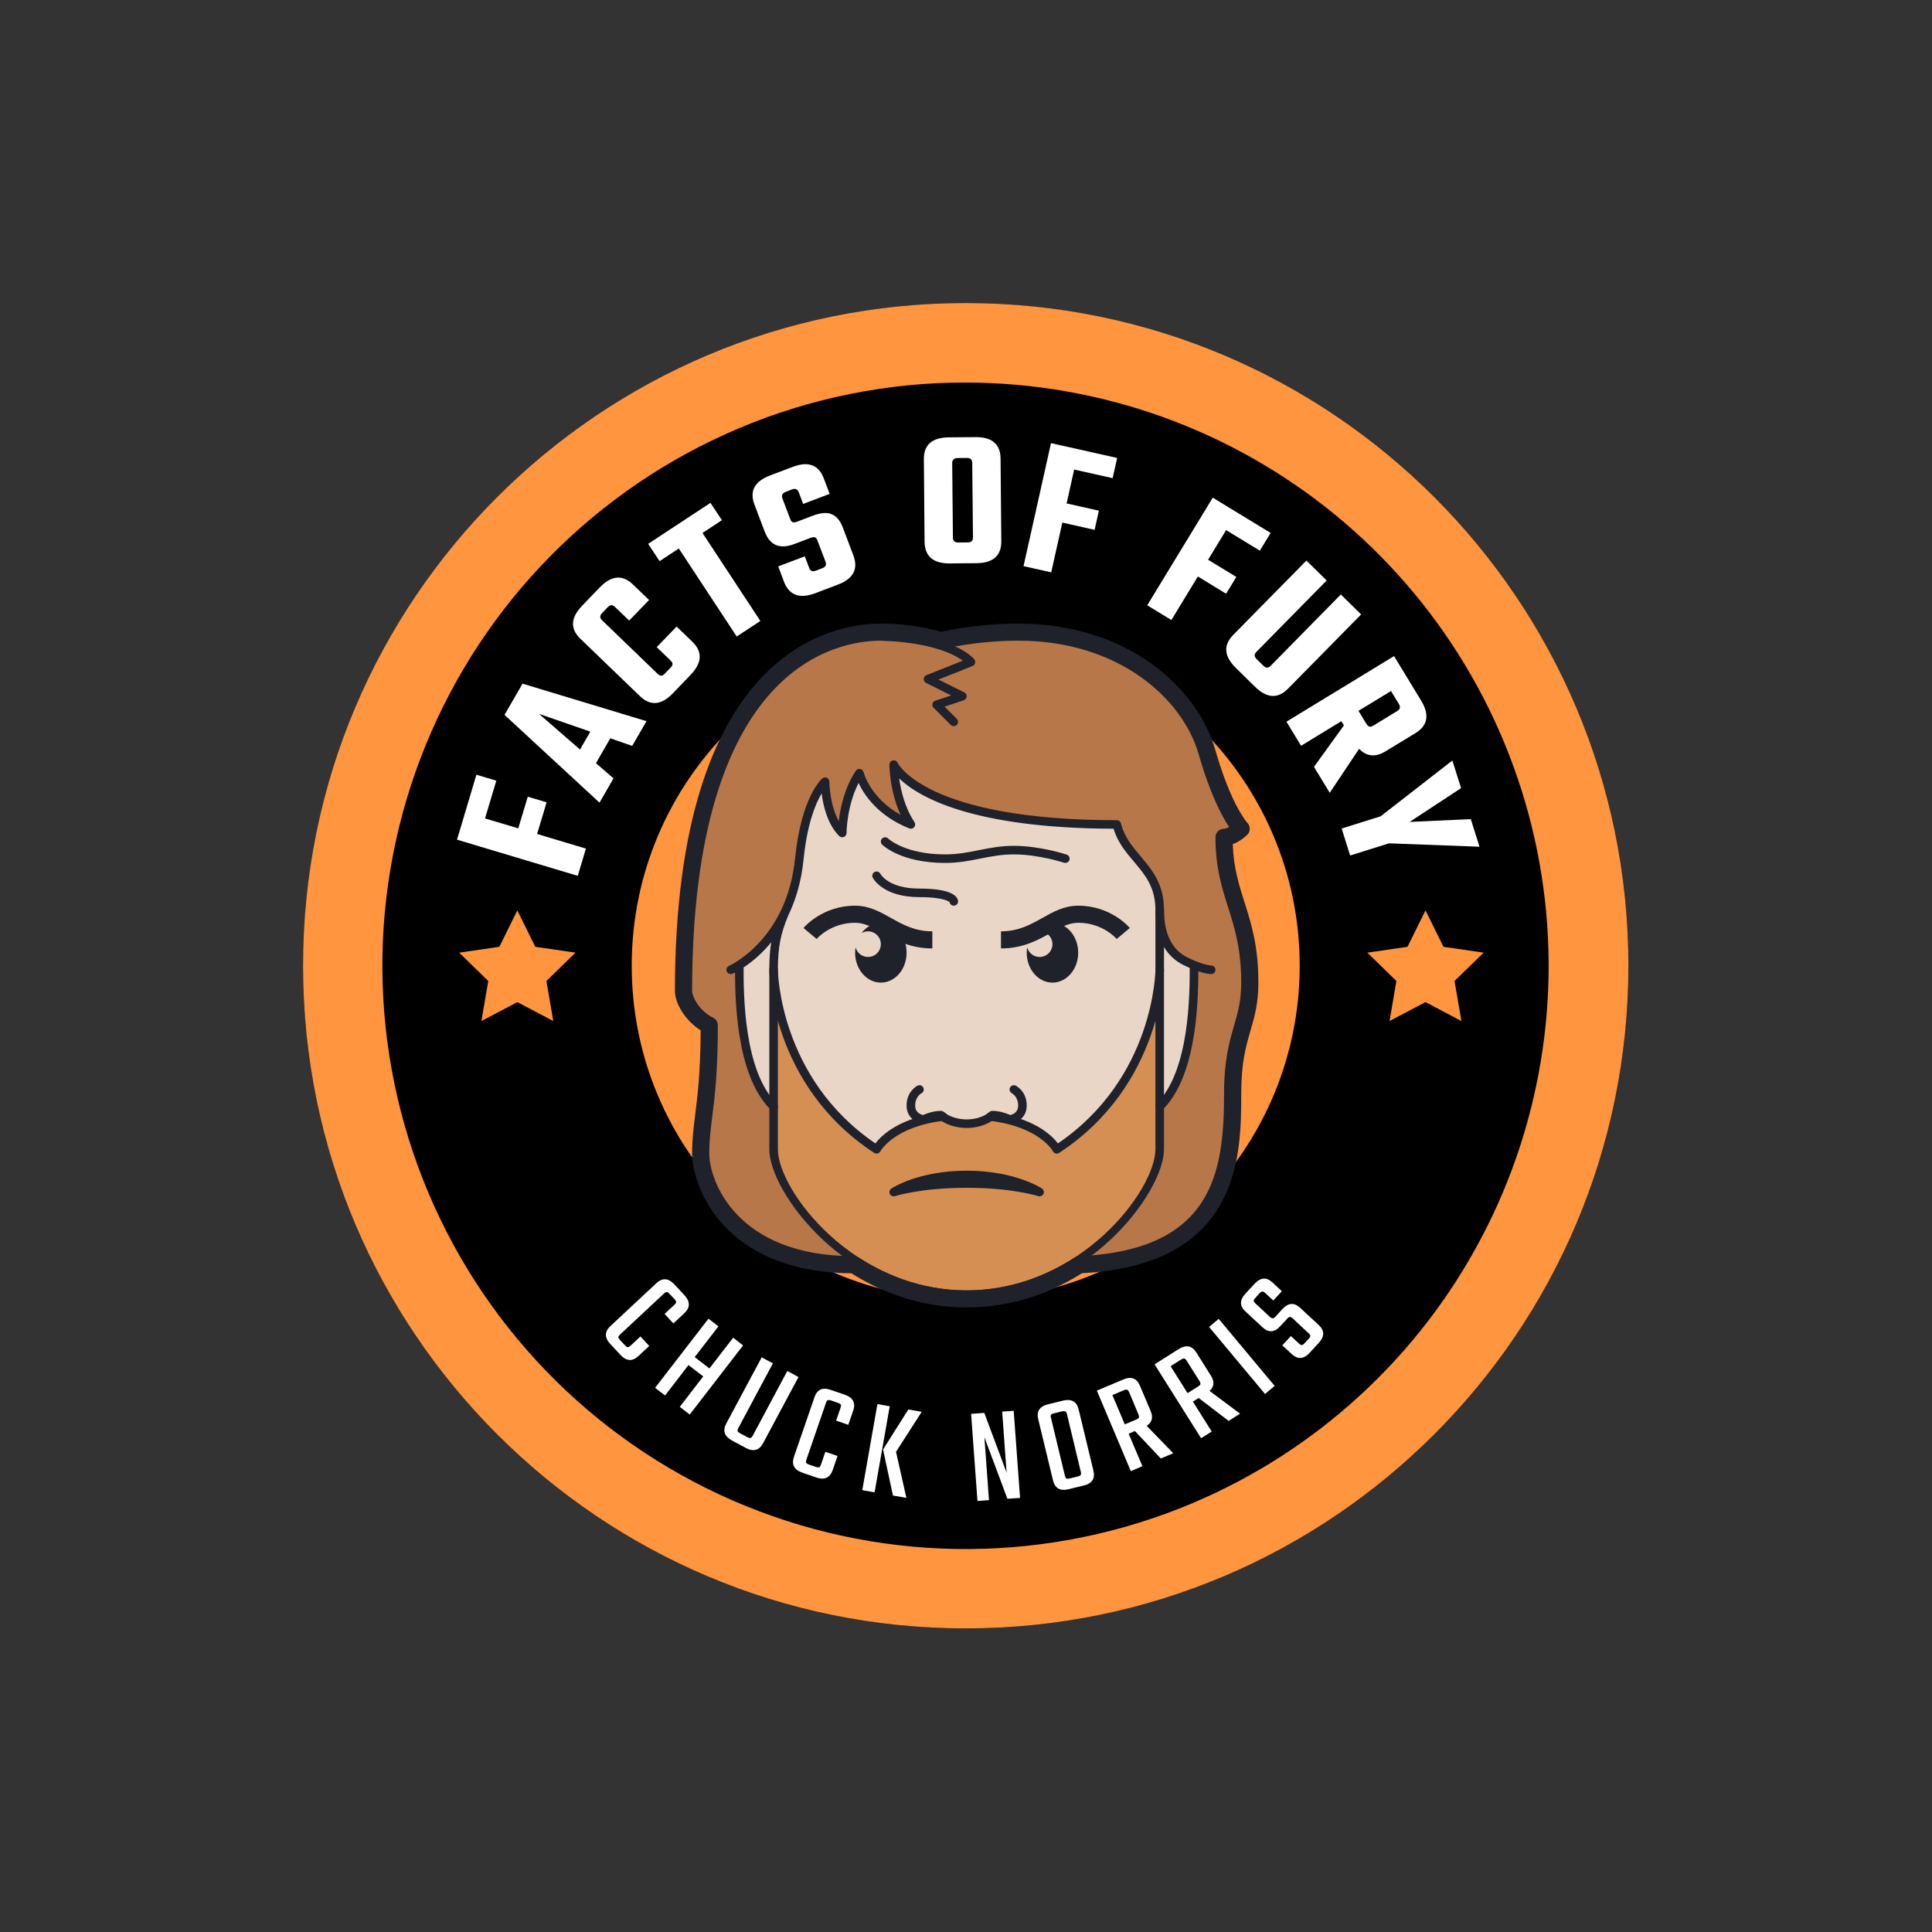 <svg xmlns="http://www.w3.org/2000/svg" xmlns:xlink="http://www.w3.org/1999/xlink" width="500" zoomAndPan="magnify" viewBox="0 0 375 375" height="500" preserveAspectRatio="xMidYMid meet" version="1.0"><rect x="0" y="0" width="375" height="375" fill="#333333" stroke="none"/><defs><g/><clipPath id="fb9fd21352"><path d="M 58.82 58.82 L 316.07 58.82 L 316.07 316.07 L 58.82 316.07 Z M 58.82 58.82 " clip-rule="nonzero"/></clipPath><clipPath id="09652f8063"><path d="M 135 154 L 220 154 L 220 239 L 135 239 Z M 135 154 " clip-rule="nonzero"/></clipPath><clipPath id="4cf3fc68b0"><path d="M 135.074 187.445 C 135.074 184.004 135.41 180.602 136.082 177.227 C 136.75 173.855 137.746 170.578 139.062 167.402 C 140.379 164.227 141.988 161.207 143.902 158.348 C 145.812 155.488 147.98 152.844 150.414 150.414 C 152.844 147.98 155.488 145.812 158.348 143.902 C 161.207 141.988 164.227 140.379 167.402 139.062 C 170.578 137.746 173.855 136.75 177.227 136.082 C 180.602 135.41 184.004 135.074 187.445 135.074 C 190.883 135.074 194.289 135.41 197.66 136.082 C 201.035 136.75 204.309 137.746 207.484 139.062 C 210.66 140.379 213.68 141.988 216.539 143.902 C 219.398 145.812 222.043 147.98 224.477 150.414 C 226.906 152.844 229.078 155.488 230.988 158.348 C 232.898 161.207 234.512 164.227 235.828 167.402 C 237.145 170.578 238.137 173.855 238.809 177.227 C 239.477 180.602 239.812 184.004 239.812 187.445 C 239.812 190.883 239.477 194.289 238.809 197.66 C 238.137 201.035 237.145 204.309 235.828 207.484 C 234.512 210.66 232.898 213.68 230.988 216.539 C 229.078 219.398 226.906 222.043 224.477 224.477 C 222.043 226.906 219.398 229.078 216.539 230.988 C 213.68 232.898 210.66 234.512 207.484 235.828 C 204.309 237.145 201.035 238.137 197.66 238.809 C 194.289 239.477 190.883 239.812 187.445 239.812 C 184.004 239.812 180.602 239.477 177.227 238.809 C 173.855 238.137 170.578 237.145 167.402 235.828 C 164.227 234.512 161.207 232.898 158.348 230.988 C 155.488 229.078 152.844 226.906 150.414 224.477 C 147.98 222.043 145.812 219.398 143.902 216.539 C 141.988 213.68 140.379 210.66 139.062 207.484 C 137.746 204.309 136.75 201.035 136.082 197.66 C 135.41 194.289 135.074 190.883 135.074 187.445 Z M 135.074 187.445 " clip-rule="nonzero"/></clipPath><clipPath id="10abbd10ea"><path d="M 155 214 L 220 214 L 220 239.922 L 155 239.922 Z M 155 214 " clip-rule="nonzero"/></clipPath><clipPath id="4ff90307f5"><path d="M 135.074 187.445 C 135.074 184.004 135.41 180.602 136.082 177.227 C 136.75 173.855 137.746 170.578 139.062 167.402 C 140.379 164.227 141.988 161.207 143.902 158.348 C 145.812 155.488 147.98 152.844 150.414 150.414 C 152.844 147.98 155.488 145.812 158.348 143.902 C 161.207 141.988 164.227 140.379 167.402 139.062 C 170.578 137.746 173.855 136.75 177.227 136.082 C 180.602 135.41 184.004 135.074 187.445 135.074 C 190.883 135.074 194.289 135.41 197.66 136.082 C 201.035 136.75 204.309 137.746 207.484 139.062 C 210.66 140.379 213.68 141.988 216.539 143.902 C 219.398 145.812 222.043 147.98 224.477 150.414 C 226.906 152.844 229.078 155.488 230.988 158.348 C 232.898 161.207 234.512 164.227 235.828 167.402 C 237.145 170.578 238.137 173.855 238.809 177.227 C 239.477 180.602 239.812 184.004 239.812 187.445 C 239.812 190.883 239.477 194.289 238.809 197.66 C 238.137 201.035 237.145 204.309 235.828 207.484 C 234.512 210.66 232.898 213.68 230.988 216.539 C 229.078 219.398 226.906 222.043 224.477 224.477 C 222.043 226.906 219.398 229.078 216.539 230.988 C 213.68 232.898 210.66 234.512 207.484 235.828 C 204.309 237.145 201.035 238.137 197.66 238.809 C 194.289 239.477 190.883 239.812 187.445 239.812 C 184.004 239.812 180.602 239.477 177.227 238.809 C 173.855 238.137 170.578 237.145 167.402 235.828 C 164.227 234.512 161.207 232.898 158.348 230.988 C 155.488 229.078 152.844 226.906 150.414 224.477 C 147.98 222.043 145.812 219.398 143.902 216.539 C 141.988 213.68 140.379 210.66 139.062 207.484 C 137.746 204.309 136.75 201.035 136.082 197.66 C 135.41 194.289 135.074 190.883 135.074 187.445 Z M 135.074 187.445 " clip-rule="nonzero"/></clipPath><clipPath id="bde75da6a5"><path d="M 207 177 L 239.922 177 L 239.922 239 L 207 239 Z M 207 177 " clip-rule="nonzero"/></clipPath><clipPath id="da02be00ae"><path d="M 135.074 187.445 C 135.074 184.004 135.41 180.602 136.082 177.227 C 136.75 173.855 137.746 170.578 139.062 167.402 C 140.379 164.227 141.988 161.207 143.902 158.348 C 145.812 155.488 147.98 152.844 150.414 150.414 C 152.844 147.98 155.488 145.812 158.348 143.902 C 161.207 141.988 164.227 140.379 167.402 139.062 C 170.578 137.746 173.855 136.75 177.227 136.082 C 180.602 135.41 184.004 135.074 187.445 135.074 C 190.883 135.074 194.289 135.41 197.66 136.082 C 201.035 136.75 204.309 137.746 207.484 139.062 C 210.66 140.379 213.68 141.988 216.539 143.902 C 219.398 145.812 222.043 147.98 224.477 150.414 C 226.906 152.844 229.078 155.488 230.988 158.348 C 232.898 161.207 234.512 164.227 235.828 167.402 C 237.145 170.578 238.137 173.855 238.809 177.227 C 239.477 180.602 239.812 184.004 239.812 187.445 C 239.812 190.883 239.477 194.289 238.809 197.66 C 238.137 201.035 237.145 204.309 235.828 207.484 C 234.512 210.66 232.898 213.68 230.988 216.539 C 229.078 219.398 226.906 222.043 224.477 224.477 C 222.043 226.906 219.398 229.078 216.539 230.988 C 213.68 232.898 210.66 234.512 207.484 235.828 C 204.309 237.145 201.035 238.137 197.66 238.809 C 194.289 239.477 190.883 239.812 187.445 239.812 C 184.004 239.812 180.602 239.477 177.227 238.809 C 173.855 238.137 170.578 237.145 167.402 235.828 C 164.227 234.512 161.207 232.898 158.348 230.988 C 155.488 229.078 152.844 226.906 150.414 224.477 C 147.98 222.043 145.812 219.398 143.902 216.539 C 141.988 213.68 140.379 210.66 139.062 207.484 C 137.746 204.309 136.75 201.035 136.082 197.66 C 135.41 194.289 135.074 190.883 135.074 187.445 Z M 135.074 187.445 " clip-rule="nonzero"/></clipPath><clipPath id="5239027df1"><path d="M 135 135 L 188 135 L 188 178 L 135 178 Z M 135 135 " clip-rule="nonzero"/></clipPath><clipPath id="9b7f4ae038"><path d="M 135.074 187.445 C 135.074 184.004 135.41 180.602 136.082 177.227 C 136.75 173.855 137.746 170.578 139.062 167.402 C 140.379 164.227 141.988 161.207 143.902 158.348 C 145.812 155.488 147.98 152.844 150.414 150.414 C 152.844 147.98 155.488 145.812 158.348 143.902 C 161.207 141.988 164.227 140.379 167.402 139.062 C 170.578 137.746 173.855 136.75 177.227 136.082 C 180.602 135.41 184.004 135.074 187.445 135.074 C 190.883 135.074 194.289 135.41 197.66 136.082 C 201.035 136.75 204.309 137.746 207.484 139.062 C 210.66 140.379 213.68 141.988 216.539 143.902 C 219.398 145.812 222.043 147.98 224.477 150.414 C 226.906 152.844 229.078 155.488 230.988 158.348 C 232.898 161.207 234.512 164.227 235.828 167.402 C 237.145 170.578 238.137 173.855 238.809 177.227 C 239.477 180.602 239.812 184.004 239.812 187.445 C 239.812 190.883 239.477 194.289 238.809 197.66 C 238.137 201.035 237.145 204.309 235.828 207.484 C 234.512 210.66 232.898 213.68 230.988 216.539 C 229.078 219.398 226.906 222.043 224.477 224.477 C 222.043 226.906 219.398 229.078 216.539 230.988 C 213.68 232.898 210.66 234.512 207.484 235.828 C 204.309 237.145 201.035 238.137 197.66 238.809 C 194.289 239.477 190.883 239.812 187.445 239.812 C 184.004 239.812 180.602 239.477 177.227 238.809 C 173.855 238.137 170.578 237.145 167.402 235.828 C 164.227 234.512 161.207 232.898 158.348 230.988 C 155.488 229.078 152.844 226.906 150.414 224.477 C 147.98 222.043 145.812 219.398 143.902 216.539 C 141.988 213.68 140.379 210.66 139.062 207.484 C 137.746 204.309 136.75 201.035 136.082 197.66 C 135.41 194.289 135.074 190.883 135.074 187.445 Z M 135.074 187.445 " clip-rule="nonzero"/></clipPath><clipPath id="5e216dedbc"><path d="M 187 135 L 239.922 135 L 239.922 178 L 187 178 Z M 187 135 " clip-rule="nonzero"/></clipPath><clipPath id="be41b826e4"><path d="M 135.074 187.445 C 135.074 184.004 135.41 180.602 136.082 177.227 C 136.75 173.855 137.746 170.578 139.062 167.402 C 140.379 164.227 141.988 161.207 143.902 158.348 C 145.812 155.488 147.98 152.844 150.414 150.414 C 152.844 147.98 155.488 145.812 158.348 143.902 C 161.207 141.988 164.227 140.379 167.402 139.062 C 170.578 137.746 173.855 136.75 177.227 136.082 C 180.602 135.41 184.004 135.074 187.445 135.074 C 190.883 135.074 194.289 135.41 197.66 136.082 C 201.035 136.75 204.309 137.746 207.484 139.062 C 210.66 140.379 213.68 141.988 216.539 143.902 C 219.398 145.812 222.043 147.98 224.477 150.414 C 226.906 152.844 229.078 155.488 230.988 158.348 C 232.898 161.207 234.512 164.227 235.828 167.402 C 237.145 170.578 238.137 173.855 238.809 177.227 C 239.477 180.602 239.812 184.004 239.812 187.445 C 239.812 190.883 239.477 194.289 238.809 197.66 C 238.137 201.035 237.145 204.309 235.828 207.484 C 234.512 210.66 232.898 213.68 230.988 216.539 C 229.078 219.398 226.906 222.043 224.477 224.477 C 222.043 226.906 219.398 229.078 216.539 230.988 C 213.68 232.898 210.66 234.512 207.484 235.828 C 204.309 237.145 201.035 238.137 197.66 238.809 C 194.289 239.477 190.883 239.812 187.445 239.812 C 184.004 239.812 180.602 239.477 177.227 238.809 C 173.855 238.137 170.578 237.145 167.402 235.828 C 164.227 234.512 161.207 232.898 158.348 230.988 C 155.488 229.078 152.844 226.906 150.414 224.477 C 147.98 222.043 145.812 219.398 143.902 216.539 C 141.988 213.68 140.379 210.66 139.062 207.484 C 137.746 204.309 136.75 201.035 136.082 197.66 C 135.41 194.289 135.074 190.883 135.074 187.445 Z M 135.074 187.445 " clip-rule="nonzero"/></clipPath><clipPath id="69d225e1ad"><path d="M 131.004 121.031 L 244.254 121.031 L 244.254 253.781 L 131.004 253.781 Z M 131.004 121.031 " clip-rule="nonzero"/></clipPath></defs><g clip-path="url(#fb9fd21352)"><path fill="#000000" d="M 316.07 187.445 C 316.07 189.551 316.016 191.652 315.914 193.754 C 315.812 195.859 315.656 197.957 315.449 200.051 C 315.242 202.145 314.984 204.234 314.676 206.316 C 314.367 208.398 314.008 210.473 313.598 212.539 C 313.188 214.602 312.727 216.656 312.215 218.699 C 311.703 220.738 311.141 222.766 310.531 224.781 C 309.918 226.797 309.258 228.793 308.551 230.777 C 307.84 232.758 307.082 234.723 306.277 236.668 C 305.473 238.613 304.621 240.535 303.719 242.438 C 302.82 244.34 301.875 246.223 300.883 248.078 C 299.891 249.934 298.852 251.766 297.77 253.57 C 296.688 255.375 295.562 257.152 294.391 258.902 C 293.223 260.656 292.012 262.375 290.758 264.066 C 289.504 265.758 288.207 267.414 286.871 269.043 C 285.535 270.672 284.164 272.262 282.75 273.824 C 281.336 275.383 279.883 276.906 278.395 278.395 C 276.906 279.883 275.383 281.336 273.824 282.75 C 272.262 284.164 270.672 285.535 269.043 286.871 C 267.414 288.207 265.758 289.504 264.066 290.758 C 262.375 292.012 260.656 293.223 258.902 294.391 C 257.152 295.562 255.375 296.688 253.57 297.77 C 251.766 298.852 249.934 299.891 248.078 300.883 C 246.223 301.875 244.34 302.82 242.438 303.719 C 240.535 304.621 238.613 305.473 236.668 306.277 C 234.723 307.082 232.758 307.84 230.777 308.551 C 228.793 309.258 226.797 309.918 224.781 310.531 C 222.766 311.141 220.738 311.703 218.699 312.215 C 216.656 312.727 214.602 313.188 212.539 313.598 C 210.473 314.008 208.398 314.367 206.316 314.676 C 204.234 314.984 202.145 315.242 200.051 315.449 C 197.957 315.656 195.859 315.812 193.754 315.914 C 191.652 316.016 189.551 316.07 187.445 316.07 C 185.34 316.07 183.234 316.016 181.133 315.914 C 179.031 315.812 176.93 315.656 174.836 315.449 C 172.742 315.242 170.652 314.984 168.57 314.676 C 166.488 314.367 164.414 314.008 162.352 313.598 C 160.285 313.188 158.234 312.727 156.191 312.215 C 154.148 311.703 152.121 311.141 150.105 310.531 C 148.09 309.918 146.094 309.258 144.113 308.551 C 142.129 307.84 140.168 307.082 138.223 306.277 C 136.277 305.473 134.352 304.621 132.449 303.719 C 130.547 302.82 128.668 301.875 126.812 300.883 C 124.953 299.891 123.125 298.852 121.316 297.77 C 119.512 296.688 117.734 295.562 115.984 294.391 C 114.234 293.223 112.512 292.012 110.82 290.758 C 109.133 289.504 107.473 288.207 105.844 286.871 C 104.219 285.535 102.625 284.164 101.066 282.75 C 99.504 281.336 97.98 279.883 96.492 278.395 C 95.004 276.906 93.555 275.383 92.141 273.824 C 90.727 272.262 89.352 270.672 88.016 269.043 C 86.68 267.414 85.387 265.758 84.133 264.066 C 82.879 262.375 81.664 260.656 80.496 258.902 C 79.328 257.152 78.199 255.375 77.117 253.57 C 76.035 251.766 75 249.934 74.008 248.078 C 73.016 246.223 72.07 244.34 71.168 242.438 C 70.27 240.535 69.414 238.613 68.609 236.668 C 67.805 234.723 67.047 232.758 66.34 230.777 C 65.629 228.793 64.969 226.797 64.359 224.781 C 63.746 222.766 63.184 220.738 62.672 218.699 C 62.164 216.656 61.703 214.602 61.289 212.539 C 60.879 210.473 60.52 208.398 60.211 206.316 C 59.902 204.234 59.645 202.145 59.438 200.051 C 59.23 197.957 59.078 195.859 58.973 193.754 C 58.871 191.652 58.82 189.551 58.82 187.445 C 58.82 185.34 58.871 183.234 58.973 181.133 C 59.078 179.031 59.23 176.93 59.438 174.836 C 59.645 172.742 59.902 170.652 60.211 168.57 C 60.52 166.488 60.879 164.414 61.289 162.352 C 61.703 160.285 62.164 158.234 62.672 156.191 C 63.184 154.148 63.746 152.121 64.359 150.105 C 64.969 148.09 65.629 146.094 66.34 144.113 C 67.047 142.129 67.805 140.168 68.609 138.223 C 69.414 136.277 70.27 134.352 71.168 132.449 C 72.07 130.547 73.016 128.668 74.008 126.812 C 75 124.953 76.035 123.125 77.117 121.316 C 78.199 119.512 79.328 117.734 80.496 115.984 C 81.664 114.234 82.879 112.512 84.133 110.82 C 85.387 109.133 86.68 107.473 88.016 105.844 C 89.352 104.219 90.727 102.625 92.141 101.066 C 93.555 99.504 95.004 97.98 96.492 96.492 C 97.98 95.004 99.504 93.555 101.066 92.141 C 102.625 90.727 104.219 89.352 105.844 88.016 C 107.473 86.68 109.133 85.387 110.82 84.133 C 112.512 82.879 114.234 81.664 115.984 80.496 C 117.734 79.328 119.512 78.199 121.316 77.117 C 123.125 76.035 124.953 75 126.812 74.008 C 128.668 73.016 130.547 72.07 132.449 71.168 C 134.352 70.27 136.277 69.414 138.223 68.609 C 140.168 67.805 142.129 67.047 144.113 66.34 C 146.094 65.629 148.09 64.969 150.105 64.359 C 152.121 63.746 154.148 63.184 156.191 62.672 C 158.234 62.164 160.285 61.703 162.352 61.289 C 164.414 60.879 166.488 60.52 168.57 60.211 C 170.652 59.902 172.742 59.645 174.836 59.438 C 176.93 59.23 179.031 59.078 181.133 58.973 C 183.234 58.871 185.34 58.82 187.445 58.82 C 189.551 58.82 191.652 58.871 193.754 58.973 C 195.859 59.078 197.957 59.23 200.051 59.438 C 202.145 59.645 204.234 59.902 206.316 60.211 C 208.398 60.52 210.473 60.879 212.539 61.289 C 214.602 61.703 216.656 62.164 218.699 62.672 C 220.738 63.184 222.766 63.746 224.781 64.359 C 226.797 64.969 228.793 65.629 230.777 66.34 C 232.758 67.047 234.723 67.805 236.668 68.609 C 238.613 69.414 240.535 70.27 242.438 71.168 C 244.34 72.07 246.223 73.016 248.078 74.008 C 249.934 75 251.766 76.035 253.57 77.117 C 255.375 78.199 257.152 79.328 258.902 80.496 C 260.656 81.664 262.375 82.879 264.066 84.133 C 265.758 85.387 267.414 86.68 269.043 88.016 C 270.672 89.352 272.262 90.727 273.824 92.141 C 275.383 93.555 276.906 95.004 278.395 96.492 C 279.883 97.98 281.336 99.504 282.75 101.066 C 284.164 102.625 285.535 104.219 286.871 105.844 C 288.207 107.473 289.504 109.133 290.758 110.82 C 292.012 112.512 293.223 114.234 294.391 115.984 C 295.562 117.734 296.688 119.512 297.77 121.316 C 298.852 123.125 299.891 124.953 300.883 126.812 C 301.875 128.668 302.82 130.547 303.719 132.449 C 304.621 134.352 305.473 136.277 306.277 138.223 C 307.082 140.168 307.84 142.129 308.551 144.113 C 309.258 146.094 309.918 148.09 310.531 150.105 C 311.141 152.121 311.703 154.148 312.215 156.191 C 312.727 158.234 313.188 160.285 313.598 162.352 C 314.008 164.414 314.367 166.488 314.676 168.57 C 314.984 170.652 315.242 172.742 315.449 174.836 C 315.656 176.93 315.812 179.031 315.914 181.133 C 316.016 183.234 316.07 185.34 316.07 187.445 Z M 316.07 187.445 " fill-opacity="1" fill-rule="nonzero"/><path fill="#ff953e" d="M 187.445 74.254 C 190.68 74.258 193.906 74.398 197.129 74.676 C 200.352 74.953 203.555 75.371 206.742 75.926 C 209.93 76.477 213.086 77.168 216.211 77.992 C 219.34 78.812 222.426 79.77 225.473 80.859 C 228.516 81.949 231.512 83.164 234.453 84.508 C 237.395 85.855 240.27 87.324 243.086 88.914 C 245.902 90.508 248.645 92.215 251.312 94.043 C 253.98 95.867 256.566 97.805 259.07 99.855 C 261.574 101.902 263.984 104.055 266.305 106.309 C 268.621 108.562 270.84 110.914 272.957 113.359 C 275.074 115.805 277.082 118.332 278.984 120.949 C 280.883 123.566 282.668 126.262 284.336 129.031 C 286.008 131.801 287.555 134.637 288.98 137.539 C 290.406 140.441 291.707 143.402 292.879 146.414 C 294.055 149.43 295.094 152.488 296.008 155.59 C 296.918 158.695 297.695 161.832 298.336 165 C 298.977 168.172 299.484 171.363 299.852 174.574 C 300.219 177.789 300.449 181.012 300.543 184.242 C 300.637 187.477 300.59 190.707 300.406 193.938 C 300.219 197.164 299.898 200.379 299.438 203.582 C 298.977 206.781 298.383 209.957 297.648 213.109 C 296.918 216.258 296.051 219.371 295.055 222.449 C 294.055 225.523 292.926 228.551 291.668 231.531 C 290.41 234.512 289.027 237.43 287.516 240.293 C 286.008 243.152 284.379 245.941 282.633 248.664 C 280.887 251.387 279.023 254.027 277.051 256.59 C 275.078 259.152 272.996 261.625 270.809 264.008 C 268.625 266.391 266.34 268.676 263.957 270.863 C 261.578 273.051 259.105 275.133 256.547 277.109 C 253.984 279.086 251.344 280.949 248.625 282.699 C 245.906 284.449 243.117 286.078 240.254 287.59 C 237.395 289.102 234.477 290.484 231.5 291.746 C 229.793 292.469 228.066 293.148 226.328 293.781 C 224.586 294.418 222.832 295.012 221.062 295.562 C 219.293 296.113 217.512 296.621 215.719 297.082 C 213.922 297.543 212.117 297.965 210.305 298.336 C 208.488 298.711 206.668 299.039 204.836 299.324 C 203.004 299.609 201.168 299.852 199.324 300.043 C 197.48 300.238 195.637 300.387 193.785 300.492 C 191.934 300.594 190.082 300.652 188.23 300.668 C 186.379 300.68 184.523 300.648 182.676 300.57 C 180.824 300.492 178.973 300.367 177.129 300.199 C 175.285 300.031 173.445 299.816 171.609 299.555 C 169.773 299.297 167.945 298.992 166.125 298.645 C 164.309 298.297 162.496 297.902 160.695 297.465 C 158.895 297.027 157.105 296.543 155.328 296.02 C 153.555 295.492 151.789 294.926 150.039 294.312 C 148.293 293.699 146.559 293.047 144.844 292.348 C 143.125 291.652 141.426 290.914 139.746 290.133 C 138.066 289.352 136.406 288.531 134.766 287.668 C 133.125 286.805 131.508 285.902 129.91 284.961 C 128.316 284.02 126.742 283.039 125.195 282.023 C 123.648 281.004 122.125 279.945 120.629 278.855 C 119.133 277.762 117.664 276.629 116.223 275.465 C 114.785 274.301 113.371 273.098 111.992 271.863 C 110.609 270.629 109.258 269.363 107.941 268.059 C 106.621 266.758 105.332 265.426 104.078 264.062 C 102.824 262.699 101.605 261.305 100.422 259.879 C 99.234 258.457 98.086 257.004 96.973 255.523 C 95.855 254.043 94.781 252.535 93.738 251 C 92.699 249.469 91.699 247.91 90.734 246.328 C 89.77 244.742 88.848 243.137 87.961 241.512 C 87.078 239.883 86.23 238.234 85.43 236.562 C 84.625 234.895 83.863 233.207 83.141 231.5 C 82.422 229.793 81.742 228.066 81.105 226.328 C 80.469 224.586 79.875 222.832 79.324 221.062 C 78.773 219.293 78.27 217.512 77.805 215.719 C 77.344 213.922 76.926 212.117 76.551 210.305 C 76.176 208.488 75.848 206.668 75.562 204.836 C 75.277 203.004 75.039 201.168 74.844 199.324 C 74.648 197.48 74.5 195.637 74.398 193.785 C 74.293 191.934 74.234 190.082 74.223 188.23 C 74.207 186.379 74.242 184.523 74.32 182.676 C 74.398 180.824 74.52 178.973 74.691 177.129 C 74.859 175.285 75.074 173.445 75.332 171.609 C 75.59 169.773 75.895 167.945 76.242 166.125 C 76.594 164.309 76.984 162.496 77.422 160.695 C 77.863 158.895 78.344 157.105 78.867 155.328 C 79.395 153.555 79.965 151.789 80.574 150.039 C 81.188 148.293 81.844 146.559 82.539 144.844 C 83.238 143.125 83.977 141.426 84.758 139.746 C 85.535 138.066 86.359 136.406 87.219 134.766 C 88.082 133.125 88.984 131.508 89.926 129.91 C 90.867 128.316 91.848 126.742 92.867 125.195 C 93.887 123.648 94.941 122.125 96.035 120.629 C 97.129 119.133 98.258 117.664 99.422 116.223 C 100.59 114.785 101.789 113.371 103.023 111.992 C 104.258 110.609 105.527 109.258 106.828 107.941 C 108.129 106.621 109.461 105.332 110.824 104.078 C 112.191 102.824 113.586 101.605 115.008 100.422 C 116.434 99.234 117.887 98.086 119.367 96.973 C 120.848 95.855 122.355 94.781 123.887 93.738 C 125.422 92.699 126.98 91.699 128.562 90.734 C 130.145 89.77 131.75 88.848 133.379 87.961 C 135.004 87.078 136.656 86.23 138.324 85.43 C 139.992 84.625 141.684 83.863 143.391 83.141 C 150.359 80.195 157.551 77.973 164.969 76.477 C 172.387 74.98 179.879 74.238 187.445 74.254 M 187.445 58.82 C 116.406 58.82 58.82 116.406 58.82 187.445 C 58.82 258.484 116.406 316.07 187.445 316.07 C 258.484 316.07 316.07 258.484 316.07 187.445 C 316.07 116.406 258.484 58.82 187.445 58.82 Z M 187.445 58.82 " fill-opacity="1" fill-rule="nonzero"/></g><path fill="#ff953e" d="M 228.434 146.453 C 229.777 147.797 231.051 149.199 232.254 150.668 C 233.461 152.137 234.59 153.66 235.645 155.238 C 236.699 156.816 237.676 158.441 238.57 160.117 C 239.465 161.793 240.273 163.504 241 165.258 C 241.727 167.016 242.367 168.801 242.918 170.617 C 243.469 172.434 243.93 174.273 244.301 176.133 C 244.672 177.996 244.949 179.871 245.137 181.762 C 245.32 183.652 245.414 185.547 245.414 187.445 C 245.414 189.344 245.32 191.238 245.137 193.125 C 244.949 195.016 244.672 196.891 244.301 198.754 C 243.93 200.617 243.469 202.457 242.918 204.273 C 242.367 206.09 241.727 207.875 241 209.629 C 240.273 211.383 239.465 213.098 238.57 214.77 C 237.676 216.445 236.699 218.07 235.645 219.652 C 234.59 221.23 233.461 222.754 232.254 224.219 C 231.051 225.688 229.777 227.094 228.434 228.434 C 227.094 229.777 225.688 231.051 224.219 232.254 C 222.754 233.461 221.23 234.59 219.652 235.645 C 218.07 236.699 216.445 237.676 214.77 238.57 C 213.098 239.465 211.383 240.273 209.629 241 C 207.875 241.727 206.09 242.367 204.273 242.918 C 202.453 243.469 200.617 243.93 198.754 244.301 C 196.891 244.672 195.016 244.949 193.125 245.137 C 191.238 245.32 189.344 245.414 187.445 245.414 C 185.547 245.414 183.652 245.32 181.762 245.137 C 179.871 244.949 177.996 244.672 176.133 244.301 C 174.273 243.93 172.434 243.469 170.617 242.918 C 168.801 242.367 167.016 241.727 165.258 241 C 163.504 240.273 161.793 239.465 160.117 238.57 C 158.441 237.676 156.816 236.699 155.238 235.645 C 153.66 234.59 152.137 233.461 150.668 232.254 C 149.199 231.051 147.797 229.777 146.453 228.434 C 145.109 227.094 143.836 225.688 142.633 224.219 C 141.43 222.754 140.297 221.23 139.242 219.652 C 138.188 218.07 137.215 216.445 136.32 214.77 C 135.422 213.098 134.613 211.383 133.887 209.629 C 133.16 207.875 132.52 206.09 131.969 204.273 C 131.418 202.453 130.957 200.617 130.586 198.754 C 130.219 196.891 129.938 195.016 129.754 193.125 C 129.566 191.238 129.473 189.344 129.473 187.445 C 129.473 185.547 129.566 183.652 129.754 181.762 C 129.938 179.871 130.219 177.996 130.586 176.133 C 130.957 174.273 131.418 172.434 131.969 170.617 C 132.52 168.801 133.16 167.016 133.887 165.258 C 134.613 163.504 135.422 161.793 136.32 160.117 C 137.215 158.441 138.188 156.816 139.242 155.238 C 140.297 153.66 141.43 152.137 142.633 150.668 C 143.836 149.199 145.109 147.797 146.453 146.453 C 147.797 145.109 149.199 143.836 150.668 142.633 C 152.137 141.43 153.66 140.297 155.238 139.242 C 156.816 138.188 158.441 137.215 160.117 136.32 C 161.793 135.422 163.504 134.613 165.258 133.887 C 167.016 133.16 168.801 132.52 170.617 131.969 C 172.434 131.418 174.273 130.957 176.133 130.586 C 177.996 130.219 179.871 129.938 181.762 129.754 C 183.652 129.566 185.547 129.473 187.445 129.473 C 189.344 129.473 191.238 129.566 193.125 129.754 C 195.016 129.938 196.891 130.219 198.754 130.586 C 200.617 130.957 202.453 131.418 204.273 131.969 C 206.09 132.52 207.875 133.16 209.629 133.887 C 211.383 134.613 213.098 135.422 214.77 136.32 C 216.445 137.215 218.07 138.188 219.652 139.242 C 221.23 140.297 222.754 141.43 224.219 142.633 C 225.688 143.836 227.094 145.109 228.434 146.453 Z M 228.434 146.453 " fill-opacity="1" fill-rule="nonzero"/><path fill="#ff953e" d="M 187.445 136.336 C 188.418 136.336 189.395 136.363 190.371 136.422 C 191.344 136.477 192.316 136.559 193.285 136.672 C 194.254 136.781 195.219 136.922 196.18 137.09 C 197.145 137.254 198.098 137.449 199.051 137.672 C 200 137.895 200.941 138.141 201.879 138.418 C 202.816 138.691 203.742 138.996 204.66 139.324 C 205.582 139.652 206.488 140.008 207.387 140.387 C 208.285 140.77 209.172 141.176 210.047 141.605 C 210.922 142.039 211.785 142.492 212.637 142.977 C 213.484 143.457 214.32 143.961 215.141 144.488 C 215.957 145.02 216.762 145.57 217.551 146.145 C 218.34 146.719 219.113 147.316 219.867 147.938 C 220.621 148.555 221.355 149.195 222.074 149.855 C 222.793 150.516 223.492 151.199 224.168 151.898 C 224.848 152.602 225.508 153.32 226.145 154.059 C 226.781 154.801 227.398 155.555 227.992 156.328 C 228.586 157.105 229.156 157.895 229.707 158.703 C 230.254 159.508 230.781 160.332 231.281 161.168 C 231.781 162.004 232.262 162.855 232.715 163.719 C 233.168 164.582 233.594 165.461 233.996 166.348 C 234.398 167.238 234.777 168.137 235.129 169.047 C 235.48 169.957 235.805 170.879 236.102 171.809 C 236.402 172.738 236.672 173.672 236.918 174.617 C 237.164 175.562 237.379 176.512 237.57 177.469 C 237.762 178.426 237.926 179.391 238.059 180.355 C 238.195 181.32 238.301 182.293 238.383 183.266 C 238.461 184.238 238.516 185.211 238.539 186.188 C 238.562 187.164 238.559 188.137 238.527 189.113 C 238.496 190.09 238.434 191.062 238.348 192.035 C 238.258 193.004 238.145 193.973 238 194.941 C 237.859 195.906 237.688 196.867 237.488 197.82 C 237.289 198.777 237.066 199.727 236.812 200.668 C 236.562 201.609 236.281 202.547 235.977 203.473 C 235.668 204.398 235.336 205.316 234.977 206.223 C 234.621 207.133 234.234 208.027 233.824 208.914 C 233.414 209.801 232.98 210.672 232.52 211.531 C 232.062 212.395 231.578 213.238 231.066 214.074 C 230.559 214.906 230.027 215.723 229.473 216.527 C 228.918 217.328 228.34 218.113 227.738 218.883 C 227.137 219.652 226.516 220.406 225.875 221.137 C 225.23 221.871 224.566 222.586 223.883 223.281 C 223.199 223.98 222.492 224.652 221.77 225.309 C 221.047 225.965 220.305 226.598 219.547 227.211 C 218.789 227.824 218.012 228.414 217.219 228.984 C 216.426 229.551 215.617 230.098 214.793 230.621 C 213.969 231.141 213.129 231.641 212.277 232.113 C 211.422 232.59 210.559 233.039 209.68 233.461 C 208.801 233.887 207.91 234.285 207.008 234.66 C 206.105 235.031 205.195 235.379 204.273 235.703 C 203.352 236.023 202.422 236.316 201.484 236.586 C 200.547 236.855 199.602 237.094 198.648 237.309 C 197.695 237.523 196.738 237.707 195.773 237.867 C 194.812 238.027 193.848 238.16 192.875 238.262 C 191.906 238.367 190.934 238.441 189.957 238.488 C 188.984 238.539 188.008 238.559 187.031 238.551 C 186.055 238.543 185.082 238.504 184.109 238.441 C 183.133 238.379 182.164 238.285 181.195 238.168 C 180.227 238.047 179.262 237.902 178.301 237.727 C 177.34 237.551 176.387 237.348 175.438 237.121 C 174.488 236.891 173.547 236.633 172.613 236.352 C 171.68 236.066 170.754 235.758 169.84 235.422 C 168.922 235.086 168.02 234.723 167.121 234.336 C 166.227 233.949 165.344 233.535 164.473 233.098 C 163.602 232.656 162.742 232.195 161.895 231.707 C 161.051 231.219 160.223 230.707 159.406 230.172 C 158.59 229.637 157.789 229.078 157.004 228.496 C 156.223 227.914 155.453 227.312 154.707 226.688 C 153.957 226.062 153.227 225.414 152.512 224.746 C 151.801 224.082 151.109 223.395 150.434 222.688 C 149.762 221.98 149.109 221.254 148.48 220.512 C 147.848 219.766 147.238 219.004 146.648 218.227 C 146.062 217.449 145.496 216.652 144.953 215.84 C 144.414 215.031 143.895 214.203 143.398 213.363 C 142.906 212.52 142.434 211.668 141.988 210.797 C 141.543 209.93 141.121 209.051 140.727 208.16 C 140.332 207.266 139.961 206.363 139.617 205.449 C 139.273 204.535 138.957 203.613 138.664 202.684 C 138.375 201.75 138.109 200.812 137.871 199.867 C 137.637 198.918 137.426 197.965 137.242 197.008 C 137.059 196.051 136.906 195.086 136.777 194.117 C 136.648 193.152 136.551 192.18 136.477 191.207 C 136.406 190.234 136.363 189.262 136.348 188.285 C 136.332 187.309 136.344 186.332 136.383 185.359 C 136.422 184.383 136.488 183.41 136.586 182.438 C 136.68 181.469 136.805 180.5 136.957 179.535 C 137.105 178.57 137.285 177.613 137.492 176.66 C 137.695 175.703 137.93 174.758 138.191 173.816 C 138.449 172.875 138.738 171.945 139.051 171.02 C 139.363 170.098 139.703 169.184 140.07 168.277 C 140.438 167.371 140.828 166.48 141.246 165.598 C 141.66 164.715 142.105 163.844 142.57 162.988 C 143.039 162.133 143.527 161.289 144.043 160.461 C 144.559 159.633 145.098 158.816 145.66 158.02 C 146.223 157.223 146.805 156.441 147.414 155.676 C 148.02 154.91 148.648 154.164 149.297 153.438 C 149.945 152.707 150.617 152 151.305 151.309 C 153.672 148.93 156.25 146.805 159.039 144.934 C 161.828 143.066 164.773 141.488 167.875 140.203 C 170.977 138.918 174.176 137.949 177.469 137.301 C 180.762 136.648 184.086 136.328 187.445 136.336 M 187.445 122.617 C 151.637 122.617 122.617 151.641 122.617 187.445 C 122.617 223.246 151.641 252.27 187.445 252.27 C 223.246 252.27 252.27 223.246 252.27 187.445 C 252.27 151.641 223.25 122.617 187.445 122.617 Z M 187.445 122.617 " fill-opacity="1" fill-rule="nonzero"/><g clip-path="url(#09652f8063)"><g clip-path="url(#4cf3fc68b0)"><path fill="#ff953e" d="M 207.164 214.82 L 203.391 192.844 L 219.355 177.281 L 197.297 174.066 L 187.445 154.082 L 177.559 174.066 L 155.516 177.27 L 135.781 187.645 L 116.047 177.27 L 119.82 199.246 L 103.855 214.809 L 125.922 218.016 L 135.789 238.008 L 145.656 218.016 L 167.699 214.812 L 187.445 204.441 Z M 167.699 214.789 L 151.746 199.242 L 155.52 177.293 L 171.469 192.836 Z M 167.699 214.789 " fill-opacity="1" fill-rule="nonzero"/></g></g><g clip-path="url(#10abbd10ea)"><g clip-path="url(#4ff90307f5)"><path fill="#ff953e" d="M 207.164 214.82 L 187.426 225.195 L 167.691 214.82 L 171.461 236.793 L 155.492 252.359 L 177.559 255.566 L 187.426 275.562 L 197.297 255.566 L 219.359 252.359 L 203.395 236.793 Z M 207.164 214.82 " fill-opacity="1" fill-rule="nonzero"/></g></g><g clip-path="url(#bde75da6a5)"><g clip-path="url(#da02be00ae)"><path fill="#ff953e" d="M 255.074 199.258 L 258.84 177.281 L 239.105 187.656 L 219.371 177.281 L 223.141 199.258 L 207.172 214.82 L 229.238 218.027 L 239.105 238.02 L 248.973 218.027 L 271.039 214.82 Z M 255.074 199.258 " fill-opacity="1" fill-rule="nonzero"/></g></g><g clip-path="url(#5239027df1)"><g clip-path="url(#9b7f4ae038)"><path fill="#ff953e" d="M 145.625 157.273 L 155.492 177.266 L 165.363 157.273 L 187.426 154.066 L 171.461 138.5 L 175.23 116.523 L 155.492 126.902 L 135.758 116.523 L 139.527 138.5 L 123.559 154.066 Z M 145.625 157.273 " fill-opacity="1" fill-rule="nonzero"/></g></g><g clip-path="url(#5e216dedbc)"><g clip-path="url(#be41b826e4)"><path fill="#ff953e" d="M 219.359 177.266 L 229.227 157.273 L 251.293 154.066 L 235.328 138.5 L 239.098 116.523 L 219.359 126.902 L 199.625 116.523 L 203.395 138.5 L 187.426 154.066 L 209.492 157.273 Z M 219.359 177.266 " fill-opacity="1" fill-rule="nonzero"/></g></g><path fill="#ff953e" d="M 100.414 176.703 L 103.902 183.773 L 111.707 184.91 L 106.059 190.41 L 107.395 198.184 L 100.414 194.512 L 93.438 198.184 L 94.77 190.41 L 89.125 184.91 L 96.926 183.773 Z M 100.414 176.703 " fill-opacity="1" fill-rule="nonzero"/><path fill="#ff953e" d="M 276.688 176.703 L 280.176 183.773 L 287.973 184.91 L 282.328 190.41 L 283.664 198.184 L 276.688 194.512 L 269.707 198.184 L 271.039 190.41 L 265.395 184.91 L 273.195 183.773 Z M 276.688 176.703 " fill-opacity="1" fill-rule="nonzero"/><path fill="#b77748" d="M 209.484 245.484 C 237.785 244.227 239.254 226.688 239.254 212.297 C 239.254 200.684 242.586 199.023 242.586 190.727 C 242.586 177.449 237.59 174.133 237.59 162.516 C 239.254 162.516 240.918 160.855 240.918 160.855 C 240.918 160.855 237.59 157.539 234.258 145.922 C 230.926 134.309 217.605 122.691 197.621 122.691 C 189.293 122.691 182.633 124.352 182.633 124.352 C 182.633 124.352 177.637 122.691 170.973 122.691 C 160.98 122.691 132.672 129.328 132.672 192.387 C 132.672 194.043 134.336 197.363 137.668 199.023 C 137.668 213.957 136 217.277 136 223.914 C 136 228.891 140.789 245.484 165.77 245.484 C 171.738 249.375 179.234 252.121 187.629 252.121 C 196.02 252.121 203.52 249.375 209.484 245.484 Z M 209.484 245.484 " fill-opacity="1" fill-rule="nonzero"/><path fill="#ead6c7" d="M 216.77 160.027 C 178.469 160.027 173.473 148.41 173.473 148.41 C 173.473 148.41 173.473 155.051 176.801 160.027 C 168.477 156.707 166.809 150.07 166.809 150.07 C 163.48 155.051 163.48 161.688 163.48 161.688 C 160.148 158.367 160.148 151.73 160.148 151.73 C 160.148 151.73 156.324 154.988 155.152 166.664 C 154.762 170.555 153.812 173.781 152.605 176.48 L 152.648 176.434 C 150.84 180.441 150.156 183.285 150.156 188.238 C 150.156 193.188 150.156 218.105 150.156 223.082 C 150.156 231.379 165.145 251.293 187.629 251.293 C 210.109 251.293 225.098 231.379 225.098 223.082 C 225.098 218.363 225.098 176.621 225.098 176.621 C 225.098 168.324 218.438 166.664 216.77 160.027 Z M 216.77 160.027 " fill-opacity="1" fill-rule="nonzero"/><path fill="#ead6c7" d="M 230.094 186.578 C 225.098 184.09 225.098 178.281 225.098 176.621 L 225.098 214.785 C 231.758 208.148 231.758 193.215 231.758 187.406 L 231.707 187.305 C 231.215 187.105 230.691 186.875 230.094 186.578 Z M 230.094 186.578 " fill-opacity="1" fill-rule="nonzero"/><path fill="#ead6c7" d="M 152.605 176.477 C 149.883 182.551 145.816 185.836 143.535 187.285 L 143.496 187.406 C 143.496 193.215 143.496 208.148 150.156 214.785 C 150.156 205.422 150.156 191.766 150.156 188.238 C 150.156 183.285 150.84 180.441 152.648 176.434 L 152.605 176.477 C 152.605 176.48 152.605 176.48 152.605 176.477 Z M 152.605 176.477 " fill-opacity="1" fill-rule="nonzero"/><path fill="#d68f53" d="M 205.113 223.082 C 205.113 223.082 202.504 217.953 192.23 216.723 C 191.133 217.527 189.492 218.105 187.629 218.105 C 185.766 218.105 184.121 217.527 183.027 216.723 C 172.75 217.953 170.141 223.082 170.141 223.082 C 150.156 210.016 150.156 188.238 150.156 188.238 C 150.156 193.188 150.156 218.105 150.156 223.082 C 150.156 231.379 165.145 251.293 187.629 251.293 C 210.109 251.293 225.098 231.379 225.098 223.082 C 225.098 219.988 225.098 200.961 225.098 188.238 C 225.098 188.238 225.098 210.016 205.113 223.082 Z M 205.113 223.082 " fill-opacity="1" fill-rule="nonzero"/><path fill="#1f212b" d="M 170.973 179.109 C 169.473 179.109 168.141 179.898 167.227 181.117 C 167.594 180.902 168.02 180.77 168.477 180.77 C 169.855 180.77 170.973 181.887 170.973 183.258 C 170.973 184.633 169.855 185.746 168.477 185.746 C 167.316 185.746 166.348 184.953 166.066 183.887 C 166.016 184.223 165.977 184.566 165.977 184.918 C 165.977 188.125 168.215 190.727 170.973 190.727 C 173.734 190.727 175.969 188.125 175.969 184.918 C 175.969 181.711 173.734 179.109 170.973 179.109 Z M 170.973 179.109 " fill-opacity="1" fill-rule="nonzero"/><path fill="#1f212b" d="M 204.281 179.109 C 202.777 179.109 201.449 179.898 200.531 181.117 C 200.902 180.902 201.324 180.77 201.781 180.77 C 203.16 180.77 204.281 181.887 204.281 183.258 C 204.281 184.633 203.16 185.746 201.781 185.746 C 200.621 185.746 199.656 184.953 199.375 183.887 C 199.324 184.223 199.285 184.566 199.285 184.918 C 199.285 188.125 201.523 190.727 204.281 190.727 C 207.039 190.727 209.277 188.125 209.277 184.918 C 209.277 181.711 207.039 179.109 204.281 179.109 Z M 204.281 179.109 " fill-opacity="1" fill-rule="nonzero"/><path fill="#1f212b" d="M 180.965 184.09 C 176.684 184.09 173.82 182.48 171.297 181.062 C 169.434 180.016 167.82 179.109 165.977 179.109 C 161.258 179.109 158.617 182.125 158.508 182.254 L 155.957 180.121 C 156.102 179.945 159.648 175.793 165.977 175.793 C 168.695 175.793 170.848 177 172.934 178.172 C 175.207 179.449 177.559 180.77 180.965 180.77 Z M 180.965 184.09 " fill-opacity="1" fill-rule="nonzero"/><path fill="#1f212b" d="M 194.289 184.09 L 194.289 180.77 C 197.699 180.77 200.051 179.449 202.324 178.172 C 204.406 177 206.559 175.793 209.277 175.793 C 215.605 175.793 219.152 179.945 219.301 180.121 L 216.746 182.254 C 216.637 182.125 214 179.109 209.277 179.109 C 207.434 179.109 205.824 180.016 203.961 181.062 C 201.434 182.48 198.57 184.09 194.289 184.09 Z M 194.289 184.09 " fill-opacity="1" fill-rule="nonzero"/><path fill="#1f212b" d="M 201.781 232.211 C 201.695 232.211 201.609 232.195 201.523 232.168 C 201.473 232.152 196.516 230.551 187.629 230.551 C 178.738 230.551 173.785 232.152 173.734 232.168 C 173.34 232.297 172.906 232.121 172.723 231.746 C 172.543 231.371 172.664 230.922 173.012 230.691 C 173.223 230.551 178.324 227.23 187.629 227.23 C 196.934 227.23 202.031 230.551 202.246 230.691 C 202.59 230.922 202.711 231.371 202.531 231.746 C 202.387 232.035 202.094 232.211 201.781 232.211 Z M 201.781 232.211 " fill-opacity="1" fill-rule="nonzero"/><path fill="#1f212b" d="M 185.129 175.793 C 184.727 175.793 184.371 175.496 184.309 175.09 C 184.328 175.152 183.547 174.133 178.469 174.133 C 171.375 174.133 169.477 170.508 169.398 170.355 C 169.191 169.945 169.359 169.449 169.77 169.242 C 170.184 169.043 170.676 169.203 170.883 169.605 C 170.953 169.738 172.504 172.473 178.469 172.473 C 184.676 172.473 185.82 173.957 185.953 174.84 C 186.02 175.293 185.707 175.715 185.25 175.781 C 185.211 175.789 185.168 175.793 185.129 175.793 Z M 185.129 175.793 " fill-opacity="1" fill-rule="nonzero"/><path fill="#1f212b" d="M 206.777 167.496 C 206.691 167.496 206.605 167.48 206.516 167.453 C 206.469 167.438 201.582 165.836 196.785 165.836 C 194.371 165.836 192.387 166.23 190.289 166.648 C 188.203 167.066 186.047 167.496 183.465 167.496 C 174.891 167.496 171.363 164.078 171.219 163.934 C 170.891 163.609 170.891 163.086 171.219 162.762 C 171.543 162.438 172.066 162.438 172.391 162.758 C 172.422 162.789 175.648 165.836 183.465 165.836 C 185.879 165.836 187.863 165.441 189.961 165.023 C 192.051 164.605 194.207 164.176 196.785 164.176 C 201.859 164.176 206.832 165.809 207.043 165.879 C 207.48 166.023 207.715 166.492 207.57 166.926 C 207.453 167.277 207.129 167.496 206.777 167.496 Z M 206.777 167.496 " fill-opacity="1" fill-rule="nonzero"/><path fill="#1f212b" d="M 187.629 252.121 C 164.59 252.121 149.324 231.457 149.324 223.082 L 149.324 188.238 C 149.324 186.195 149.434 184.488 149.699 182.883 C 146.16 187.234 142.434 188.879 142.16 189 C 141.742 189.18 141.25 188.984 141.066 188.562 C 140.887 188.145 141.082 187.656 141.5 187.473 C 141.613 187.426 152.734 182.453 154.328 166.582 C 155.52 154.711 159.441 151.238 159.609 151.098 C 159.855 150.891 160.199 150.84 160.5 150.977 C 160.793 151.113 160.98 151.406 160.98 151.73 C 160.98 151.785 161.012 156.184 162.805 159.398 C 163.09 156.941 163.883 152.949 166.117 149.613 C 166.301 149.34 166.621 149.199 166.949 149.258 C 167.273 149.312 167.535 149.551 167.617 149.871 C 167.676 150.098 168.98 154.93 174.812 158.172 C 172.668 153.551 172.641 148.652 172.641 148.41 C 172.641 148.02 172.918 147.68 173.305 147.598 C 173.703 147.523 174.082 147.723 174.238 148.086 C 174.285 148.188 179.734 159.199 216.77 159.199 C 217.152 159.199 217.488 159.457 217.578 159.828 C 218.246 162.484 219.77 164.289 221.383 166.199 C 223.621 168.844 225.93 171.578 225.93 176.621 L 225.93 223.082 C 225.93 231.457 210.668 252.121 187.629 252.121 Z M 153.031 177.621 C 151.496 181.234 150.988 183.945 150.988 188.238 L 150.988 223.082 C 150.988 230.98 165.59 250.465 187.629 250.465 C 209.664 250.465 224.266 230.98 224.266 223.082 L 224.266 176.621 C 224.266 172.184 222.246 169.793 220.109 167.266 C 218.562 165.434 216.965 163.547 216.137 160.855 C 188.48 160.766 178.164 154.598 174.531 151.094 C 174.855 153.398 175.629 156.777 177.496 159.566 C 177.695 159.871 177.68 160.27 177.449 160.551 C 177.219 160.836 176.832 160.934 176.496 160.797 C 170.422 158.375 167.734 154.289 166.652 151.98 C 164.344 156.453 164.312 161.629 164.312 161.688 C 164.312 162.023 164.109 162.324 163.797 162.453 C 163.488 162.586 163.133 162.512 162.891 162.273 C 160.598 159.988 159.777 156.352 159.48 154 C 158.332 155.938 156.676 159.816 155.98 166.75 C 155.543 171.121 154.438 174.703 153.031 177.621 Z M 153.031 177.621 " fill-opacity="1" fill-rule="nonzero"/><path fill="#1f212b" d="M 150.156 215.617 C 149.945 215.617 149.73 215.535 149.566 215.375 C 142.664 208.492 142.664 193.176 142.664 187.406 C 142.664 186.949 143.035 186.578 143.496 186.578 C 143.953 186.578 144.328 186.949 144.328 187.406 C 144.328 192.984 144.328 207.805 150.746 214.199 C 151.07 214.523 151.07 215.051 150.746 215.371 C 150.582 215.535 150.371 215.617 150.156 215.617 Z M 150.156 215.617 " fill-opacity="1" fill-rule="nonzero"/><path fill="#1f212b" d="M 225.098 215.617 C 224.887 215.617 224.672 215.535 224.508 215.375 C 224.184 215.051 224.184 214.523 224.508 214.203 C 230.926 207.805 230.926 192.984 230.926 187.406 C 230.926 186.949 231.301 186.578 231.758 186.578 C 232.219 186.578 232.594 186.949 232.594 187.406 C 232.594 193.176 232.594 208.492 225.688 215.375 C 225.523 215.535 225.312 215.617 225.098 215.617 Z M 225.098 215.617 " fill-opacity="1" fill-rule="nonzero"/><path fill="#1f212b" d="M 235.09 189.066 C 234.902 189.066 233.129 189.02 229.723 187.32 C 226.102 185.516 224.266 181.918 224.266 176.621 C 224.266 176.164 224.637 175.793 225.098 175.793 C 225.559 175.793 225.93 176.164 225.93 176.621 C 225.93 181.234 227.457 184.336 230.469 185.836 C 233.523 187.359 235.082 187.406 235.098 187.406 C 235.555 187.418 235.922 187.789 235.918 188.246 C 235.914 188.699 235.547 189.066 235.09 189.066 Z M 235.09 189.066 " fill-opacity="1" fill-rule="nonzero"/><path fill="#1f212b" d="M 170.137 223.91 C 169.977 223.91 169.82 223.867 169.684 223.777 C 149.559 210.617 149.324 188.461 149.324 188.238 C 149.324 187.777 149.695 187.406 150.156 187.406 C 150.617 187.406 150.988 187.777 150.988 188.238 C 150.988 188.449 151.234 209.227 169.91 221.934 C 171.109 220.359 174.641 216.895 182.926 215.902 C 183.371 215.844 183.793 216.168 183.852 216.625 C 183.906 217.082 183.582 217.492 183.121 217.547 C 173.492 218.703 170.902 223.418 170.879 223.465 C 170.77 223.672 170.574 223.824 170.348 223.883 C 170.281 223.902 170.211 223.91 170.137 223.91 Z M 170.137 223.91 " fill-opacity="1" fill-rule="nonzero"/><path fill="#1f212b" d="M 205.113 223.914 C 205.043 223.914 204.969 223.906 204.898 223.887 C 204.668 223.824 204.477 223.668 204.371 223.457 C 204.348 223.418 201.762 218.703 192.129 217.547 C 191.676 217.492 191.348 217.082 191.402 216.625 C 191.457 216.168 191.887 215.852 192.328 215.902 C 200.617 216.895 204.145 220.359 205.344 221.934 C 224.047 209.211 224.266 188.449 224.266 188.238 C 224.266 187.777 224.637 187.406 225.098 187.406 C 225.559 187.406 225.93 187.777 225.93 188.238 C 225.93 188.461 225.699 210.617 205.57 223.777 C 205.434 223.867 205.273 223.914 205.113 223.914 Z M 205.113 223.914 " fill-opacity="1" fill-rule="nonzero"/><path fill="#1f212b" d="M 187.629 218.934 C 185.602 218.934 183.656 218.324 182.34 217.285 C 180.996 217.371 179.688 218.012 179.672 218.02 C 179.535 218.086 179.383 218.117 179.23 218.102 C 178.102 218.008 175.969 217.152 175.969 214.578 C 175.969 211.816 178.008 210.77 178.094 210.727 C 178.508 210.523 179.008 210.688 179.211 211.098 C 179.418 211.508 179.25 212.008 178.84 212.211 C 178.801 212.23 177.637 212.871 177.637 214.578 C 177.637 215.969 178.707 216.332 179.172 216.418 C 179.734 216.176 181.164 215.617 182.633 215.617 C 182.836 215.617 183.035 215.691 183.188 215.828 C 184.188 216.723 185.887 217.277 187.629 217.277 C 189.367 217.277 191.066 216.723 192.066 215.828 C 192.219 215.691 192.418 215.617 192.625 215.617 C 194.086 215.617 195.52 216.172 196.078 216.418 C 196.566 216.324 197.621 215.957 197.621 214.578 C 197.621 212.871 196.457 212.23 196.406 212.203 C 196.004 211.992 195.844 211.492 196.051 211.09 C 196.262 210.688 196.754 210.523 197.16 210.727 C 197.246 210.77 199.285 211.816 199.285 214.578 C 199.285 217.152 197.152 218.008 196.023 218.102 C 195.871 218.113 195.719 218.086 195.582 218.02 C 195.57 218.012 194.262 217.371 192.914 217.285 C 191.598 218.324 189.652 218.934 187.629 218.934 Z M 187.629 218.934 " fill-opacity="1" fill-rule="nonzero"/><g clip-path="url(#69d225e1ad)"><path fill="#1f212b" d="M 187.629 253.781 C 177.848 253.781 170.137 250.234 165.273 247.145 C 140.035 246.922 134.336 229.902 134.336 223.914 C 134.336 221.156 134.613 218.941 134.934 216.379 C 135.391 212.734 135.957 208.227 136 199.988 C 132.891 198.031 131.004 194.656 131.004 192.387 C 131.004 126.18 161.598 121.031 170.973 121.031 C 176.73 121.031 181.258 122.211 182.691 122.633 C 184.367 122.254 190.34 121.031 197.621 121.031 C 219.078 121.031 232.484 133.699 235.859 145.465 C 238.977 156.344 242.078 159.664 242.109 159.699 C 242.734 160.348 242.734 161.395 242.094 162.031 C 241.93 162.191 240.789 163.297 239.273 163.855 C 239.445 168.477 240.469 171.703 241.547 175.105 C 242.879 179.285 244.25 183.609 244.25 190.727 C 244.25 194.762 243.512 197.309 242.727 200.004 C 241.84 203.07 240.918 206.238 240.918 212.297 C 240.918 223.934 240.922 245.539 210.012 247.121 C 205.152 250.219 197.43 253.781 187.629 253.781 Z M 170.973 124.352 C 162.379 124.352 134.336 129.258 134.336 192.387 C 134.336 193.273 135.547 196.113 138.41 197.539 C 138.977 197.82 139.332 198.395 139.332 199.023 C 139.332 208.086 138.727 212.914 138.238 216.793 C 137.918 219.344 137.668 221.363 137.668 223.914 C 137.668 229.078 142.828 243.824 165.77 243.824 C 166.094 243.824 166.41 243.922 166.68 244.098 C 171.137 247.004 178.387 250.465 187.629 250.465 C 196.867 250.465 204.121 247.004 208.574 244.098 C 208.824 243.934 209.113 243.84 209.41 243.828 C 235.41 242.672 237.59 227.617 237.59 212.297 C 237.59 205.766 238.621 202.215 239.527 199.082 C 240.273 196.512 240.918 194.289 240.918 190.727 C 240.918 184.125 239.625 180.047 238.375 176.105 C 237.168 172.309 235.922 168.387 235.922 162.516 C 235.922 161.602 236.668 160.855 237.59 160.855 C 237.875 160.855 238.23 160.723 238.582 160.531 C 237.238 158.527 234.922 154.281 232.656 146.379 C 229.613 135.77 217.352 124.352 197.621 124.352 C 189.613 124.352 183.098 125.945 183.035 125.961 C 182.73 126.035 182.406 126.023 182.105 125.926 C 182.059 125.91 177.258 124.352 170.973 124.352 Z M 170.973 124.352 " fill-opacity="1" fill-rule="nonzero"/></g><path fill="#1f212b" d="M 185.129 140.945 C 184.918 140.945 184.703 140.863 184.539 140.703 L 181.211 137.383 C 181.004 137.18 180.922 136.887 180.988 136.605 C 181.055 136.328 181.262 136.102 181.535 136.012 L 184.625 134.984 L 179.762 132.562 C 179.469 132.414 179.289 132.109 179.301 131.785 C 179.312 131.457 179.52 131.168 179.824 131.047 L 186.895 128.23 C 185.16 126.984 180.645 124.641 170.945 124.352 C 170.488 124.34 170.125 123.957 170.141 123.5 C 170.152 123.039 170.562 122.719 170.996 122.691 C 185.176 123.113 188.965 127.793 189.117 127.992 C 189.277 128.199 189.328 128.469 189.262 128.719 C 189.191 128.969 189.008 129.172 188.766 129.27 L 182.16 131.902 L 187.164 134.395 C 187.465 134.543 187.648 134.863 187.621 135.195 C 187.598 135.531 187.375 135.82 187.055 135.922 L 183.34 137.16 L 185.719 139.531 C 186.043 139.852 186.043 140.379 185.719 140.703 C 185.555 140.863 185.344 140.945 185.129 140.945 Z M 185.129 140.945 " fill-opacity="1" fill-rule="nonzero"/><g fill="#ffffff" fill-opacity="1"><g transform="translate(115.888, 258.079)"><g><path d="M 14.812 -1.203 L 13.109 -3.047 L 15 -4.812 C 15.238 -5.031 15.359 -5.207 15.359 -5.344 C 15.367 -5.477 15.266 -5.664 15.047 -5.906 L 14.094 -6.922 C 13.875 -7.16 13.691 -7.285 13.547 -7.297 C 13.398 -7.305 13.207 -7.203 12.969 -6.984 L 4.516 0.906 C 4.266 1.133 4.141 1.316 4.141 1.453 C 4.141 1.598 4.25 1.789 4.469 2.031 L 5.422 3.047 C 5.641 3.285 5.816 3.406 5.953 3.406 C 6.098 3.414 6.297 3.305 6.547 3.078 L 8.422 1.328 L 10.125 3.172 L 8.031 5.125 C 6.852 6.219 5.688 6.141 4.531 4.891 L 2.578 2.797 C 1.422 1.555 1.43 0.391 2.609 -0.703 L 11.516 -9.016 C 12.68 -10.098 13.844 -10.02 15 -8.781 L 16.953 -6.688 C 18.109 -5.438 18.102 -4.27 16.938 -3.188 Z M 14.812 -1.203 "/></g></g></g><g fill="#ffffff" fill-opacity="1"><g transform="translate(126.043, 268.519)"><g><path d="M 16.266 -8.875 L 18.188 -7.375 L 7.828 6.047 L 5.906 4.547 L 10.453 -1.359 L 7.594 -3.562 L 3.047 2.344 L 1.109 0.859 L 11.469 -12.562 L 13.406 -11.078 L 8.797 -5.109 L 11.656 -2.906 Z M 16.266 -8.875 "/></g></g></g><g fill="#ffffff" fill-opacity="1"><g transform="translate(138.674, 277.784)"><g><path d="M 14.141 -11.672 L 16.312 -10.5 L 9.438 2.344 C 8.688 3.75 7.562 4.051 6.062 3.25 L 3.422 1.828 C 1.922 1.023 1.547 -0.078 2.297 -1.484 L 9.172 -14.328 L 11.344 -13.156 L 4.656 -0.641 C 4.5 -0.359 4.445 -0.145 4.5 0 C 4.551 0.133 4.719 0.273 5 0.422 L 6.359 1.156 C 6.66 1.312 6.879 1.367 7.016 1.328 C 7.148 1.285 7.297 1.125 7.453 0.844 Z M 14.141 -11.672 "/></g></g></g><g fill="#ffffff" fill-opacity="1"><g transform="translate(152.139, 284.573)"><g><path d="M 12.516 -8.016 L 10.156 -8.828 L 11 -11.281 C 11.102 -11.594 11.125 -11.812 11.062 -11.938 C 11 -12.062 10.812 -12.176 10.5 -12.281 L 9.188 -12.734 C 8.883 -12.836 8.664 -12.859 8.531 -12.797 C 8.395 -12.742 8.273 -12.562 8.172 -12.25 L 4.406 -1.328 C 4.301 -1.004 4.281 -0.773 4.344 -0.641 C 4.414 -0.516 4.602 -0.398 4.906 -0.297 L 6.219 0.156 C 6.531 0.258 6.75 0.281 6.875 0.219 C 7.008 0.156 7.129 -0.035 7.234 -0.359 L 8.062 -2.781 L 10.422 -1.969 L 9.5 0.734 C 8.969 2.266 7.898 2.754 6.297 2.203 L 3.578 1.266 C 1.984 0.711 1.453 -0.328 1.984 -1.859 L 5.953 -13.375 C 6.461 -14.875 7.516 -15.348 9.109 -14.797 L 11.828 -13.859 C 13.43 -13.305 13.977 -12.281 13.469 -10.781 Z M 12.516 -8.016 "/></g></g></g><g fill="#ffffff" fill-opacity="1"><g transform="translate(165.978, 288.987)"><g><path d="M 12.922 -14.953 L 7.938 -7.188 L 9.953 1.75 L 7.344 1.297 L 5.422 -7.641 L 10.328 -15.406 Z M 1.391 0.25 L 4.328 -16.453 L 6.719 -16.031 L 3.781 0.672 Z M 1.391 0.25 "/></g></g></g><g fill="#ffffff" fill-opacity="1"><g transform="translate(180.294, 291.053)"><g/></g></g><g fill="#ffffff" fill-opacity="1"><g transform="translate(188.32, 291.445)"><g><path d="M 6.203 -17.453 L 8.438 -17.609 L 9.672 -0.703 L 7.219 -0.531 L 2.75 -12.484 L 3.641 -0.266 L 1.406 -0.109 L 0.172 -17.016 L 2.734 -17.203 L 7.062 -5.594 Z M 6.203 -17.453 "/></g></g></g><g fill="#ffffff" fill-opacity="1"><g transform="translate(203.711, 289.947)"><g><path d="M -0.281 -17.375 L 2.656 -18.094 C 4.281 -18.477 5.281 -17.898 5.656 -16.359 L 8.516 -4.516 C 8.891 -2.961 8.266 -1.992 6.641 -1.609 L 3.703 -0.891 C 2.055 -0.492 1.047 -1.07 0.672 -2.625 L -2.188 -14.469 C -2.562 -16.008 -1.926 -16.977 -0.281 -17.375 Z M 6.062 -4.312 L 3.391 -15.438 C 3.305 -15.75 3.195 -15.938 3.062 -16 C 2.938 -16.07 2.719 -16.07 2.406 -16 L 0.891 -15.625 C 0.566 -15.551 0.363 -15.453 0.281 -15.328 C 0.207 -15.211 0.211 -15 0.297 -14.688 L 2.969 -3.562 C 3.051 -3.25 3.148 -3.055 3.266 -2.984 C 3.391 -2.91 3.613 -2.91 3.938 -2.984 L 5.453 -3.359 C 5.766 -3.43 5.961 -3.531 6.047 -3.656 C 6.141 -3.781 6.145 -4 6.062 -4.312 Z M 6.062 -4.312 "/></g></g></g><g fill="#ffffff" fill-opacity="1"><g transform="translate(218.195, 286.09)"><g><path d="M 0.875 -7.812 L 3.547 -1.5 L 1.297 -0.547 L -5.297 -16.172 L -0.172 -18.328 C 1.367 -18.984 2.445 -18.582 3.062 -17.125 L 5.141 -12.219 C 5.672 -10.957 5.414 -10 4.375 -9.344 L 9.531 -4.016 L 7.109 -3 L 2.094 -8.328 Z M -2.281 -15.312 L 0.125 -9.625 L 2.328 -10.547 C 2.617 -10.672 2.797 -10.797 2.859 -10.922 C 2.922 -11.055 2.891 -11.273 2.766 -11.578 L 0.984 -15.828 C 0.859 -16.117 0.723 -16.289 0.578 -16.344 C 0.43 -16.395 0.211 -16.359 -0.078 -16.234 Z M -2.281 -15.312 "/></g></g></g><g fill="#ffffff" fill-opacity="1"><g transform="translate(231.943, 279.908)"><g><path d="M -0.406 -7.859 L 3.25 -2.047 L 1.188 -0.75 L -7.844 -15.094 L -3.141 -18.062 C -1.711 -18.945 -0.578 -18.723 0.266 -17.391 L 3.094 -12.891 C 3.82 -11.723 3.734 -10.738 2.828 -9.938 L 8.75 -5.516 L 6.531 -4.109 L 0.719 -8.562 Z M -4.734 -14.734 L -1.438 -9.5 L 0.594 -10.781 C 0.863 -10.945 1.016 -11.098 1.047 -11.234 C 1.086 -11.379 1.023 -11.594 0.859 -11.875 L -1.594 -15.766 C -1.77 -16.047 -1.93 -16.195 -2.078 -16.219 C -2.223 -16.25 -2.43 -16.18 -2.703 -16.016 Z M -4.734 -14.734 "/></g></g></g><g fill="#ffffff" fill-opacity="1"><g transform="translate(244.286, 271.615)"><g><path d="M -9.609 -14.062 L -7.734 -15.625 L 3.125 -2.609 L 1.25 -1.047 Z M -9.609 -14.062 "/></g></g></g><g fill="#ffffff" fill-opacity="1"><g transform="translate(251.735, 265.237)"><g><path d="M 2.234 -6.484 L -0.797 -9.312 C -1.035 -9.531 -1.223 -9.633 -1.359 -9.625 C -1.504 -9.625 -1.688 -9.504 -1.906 -9.266 L -3.266 -7.797 C -4.379 -6.586 -5.523 -6.531 -6.703 -7.625 L -9.984 -10.672 C -11.141 -11.742 -11.148 -12.895 -10.016 -14.125 L -8.203 -16.078 C -7.055 -17.305 -5.906 -17.383 -4.75 -16.312 L -2.922 -14.609 L -4.594 -12.812 L -6.141 -14.25 C -6.379 -14.469 -6.57 -14.57 -6.719 -14.562 C -6.875 -14.551 -7.062 -14.426 -7.281 -14.188 L -8.047 -13.344 C -8.273 -13.102 -8.391 -12.91 -8.391 -12.766 C -8.391 -12.617 -8.27 -12.438 -8.031 -12.219 L -5.281 -9.656 C -5.031 -9.438 -4.832 -9.332 -4.688 -9.344 C -4.539 -9.352 -4.352 -9.477 -4.125 -9.719 L -2.797 -11.172 C -1.66 -12.391 -0.516 -12.457 0.641 -11.375 L 4.219 -8.062 C 5.383 -6.977 5.391 -5.816 4.234 -4.578 L 2.453 -2.641 C 1.305 -1.41 0.148 -1.336 -1.016 -2.422 L -2.844 -4.109 L -1.172 -5.906 L 0.375 -4.469 C 0.613 -4.25 0.805 -4.145 0.953 -4.156 C 1.109 -4.176 1.297 -4.305 1.516 -4.547 L 2.281 -5.375 C 2.5 -5.613 2.602 -5.801 2.594 -5.938 C 2.594 -6.082 2.473 -6.266 2.234 -6.484 Z M 2.234 -6.484 "/></g></g></g><g fill="#ffffff" fill-opacity="1"><g transform="translate(111.644, 171.654)"><g><path d="M -15.312 -20.125 L -17.5 -12.797 L -11.047 -10.875 L -9.203 -17.016 L -5.547 -15.922 L -7.391 -9.781 L 2.078 -6.938 L 0.5 -1.656 L -22.938 -8.672 L -19.172 -21.281 Z M -15.312 -20.125 "/></g></g></g><g fill="#ffffff" fill-opacity="1"><g transform="translate(116.27, 155.949)"><g><path d="M 6.438 -11.172 L 2.188 -12.641 L -0.594 -7.812 L 2.812 -4.875 L 0.094 -0.156 L -18.344 -17.188 L -14.844 -23.25 L 9.219 -15.969 Z M -3.688 -10.469 L -1.688 -13.938 L -11.656 -17.391 Z M -3.688 -10.469 "/></g></g></g><g fill="#ffffff" fill-opacity="1"><g transform="translate(126.172, 139.159)"><g><path d="M -0.188 -22.703 L -4.047 -18.703 L -6.828 -21.375 C -7.285 -21.812 -7.742 -21.789 -8.203 -21.312 L -9.297 -20.172 C -9.773 -19.68 -9.785 -19.219 -9.328 -18.781 L 1.484 -8.359 C 1.742 -8.109 1.973 -7.988 2.172 -8 C 2.379 -8.008 2.617 -8.148 2.891 -8.422 L 3.984 -9.562 C 4.234 -9.82 4.359 -10.055 4.359 -10.266 C 4.367 -10.473 4.242 -10.703 3.984 -10.953 L 1.297 -13.547 L 5.156 -17.547 L 8.203 -14.609 C 10.234 -12.648 10.113 -10.492 7.844 -8.141 L 4.438 -4.594 C 2.195 -2.27 0.062 -2.086 -1.969 -4.047 L -13.5 -15.156 C -15.531 -17.113 -15.426 -19.254 -13.188 -21.578 L -9.781 -25.125 C -7.508 -27.477 -5.359 -27.676 -3.328 -25.719 Z M -0.188 -22.703 "/></g></g></g><g fill="#ffffff" fill-opacity="1"><g transform="translate(139.103, 126.107)"><g><path d="M -1.203 -28.5 L 1.016 -25.141 L -2.75 -22.656 L 8.484 -5.578 L 3.891 -2.562 L -7.344 -19.641 L -11.078 -17.188 L -13.297 -20.547 Z M -1.203 -28.5 "/></g></g></g><g fill="#ffffff" fill-opacity="1"><g transform="translate(152.427, 117.341)"><g><path d="M 7.812 -8.297 L 6.234 -12.438 C 6.117 -12.75 5.961 -12.945 5.766 -13.031 C 5.566 -13.113 5.289 -13.086 4.938 -12.953 L 1.766 -11.75 C -1.066 -10.676 -2.988 -11.477 -4 -14.156 L -5.984 -19.391 C -6.984 -22.023 -5.969 -23.914 -2.938 -25.062 L 1.438 -26.719 C 4.457 -27.863 6.469 -27.117 7.469 -24.484 L 8.609 -21.484 L 3.469 -19.531 L 2.609 -21.797 C 2.379 -22.398 1.941 -22.582 1.297 -22.344 L 0.078 -21.875 C -0.578 -21.625 -0.789 -21.195 -0.562 -20.594 L 0.969 -16.562 C 1.082 -16.25 1.234 -16.055 1.422 -15.984 C 1.617 -15.91 1.898 -15.941 2.266 -16.078 L 5.359 -17.25 C 6.891 -17.832 8.113 -17.922 9.031 -17.516 C 9.957 -17.117 10.664 -16.27 11.156 -14.969 L 13.203 -9.562 C 14.211 -6.906 13.207 -5.004 10.188 -3.859 L 5.828 -2.203 C 2.773 -1.047 0.742 -1.797 -0.266 -4.453 L -1.375 -7.406 L 3.781 -9.359 L 4.641 -7.094 C 4.859 -6.5 5.289 -6.328 5.938 -6.578 L 7.172 -7.047 C 7.816 -7.285 8.031 -7.703 7.812 -8.297 Z M 7.812 -8.297 "/></g></g></g><g fill="#ffffff" fill-opacity="1"><g transform="translate(169.833, 111.349)"><g/></g></g><g fill="#ffffff" fill-opacity="1"><g transform="translate(177.93, 109.422)"><g><path d="M 6.234 -24.531 L 11.391 -24.578 C 14.617 -24.609 16.25 -23.219 16.281 -20.406 L 16.422 -4.422 C 16.453 -1.578 14.852 -0.141 11.625 -0.109 L 6.469 -0.062 C 3.207 -0.031 1.562 -1.438 1.531 -4.281 L 1.391 -20.266 C 1.359 -23.078 2.973 -24.5 6.234 -24.531 Z M 10.922 -5.109 L 10.781 -19.578 C 10.781 -20.223 10.445 -20.539 9.781 -20.531 L 7.938 -20.516 C 7.238 -20.504 6.891 -20.176 6.891 -19.531 L 7.031 -5.062 C 7.039 -4.426 7.395 -4.113 8.094 -4.125 L 9.938 -4.141 C 10.602 -4.148 10.93 -4.473 10.922 -5.109 Z M 10.922 -5.109 "/></g></g></g><g fill="#ffffff" fill-opacity="1"><g transform="translate(196.98, 109.514)"><g><path d="M 18.984 -16.703 L 11.516 -18.375 L 10.047 -11.797 L 16.312 -10.391 L 15.484 -6.672 L 9.219 -8.078 L 7.062 1.578 L 1.688 0.375 L 7.016 -23.5 L 19.859 -20.625 Z M 18.984 -16.703 "/></g></g></g><g fill="#ffffff" fill-opacity="1"><g transform="translate(213.302, 113.639)"><g/></g></g><g fill="#ffffff" fill-opacity="1"><g transform="translate(221.192, 116.583)"><g><path d="M 23.344 -9.703 L 16.797 -13.688 L 13.297 -7.938 L 18.781 -4.594 L 16.797 -1.344 L 11.312 -4.688 L 6.172 3.766 L 1.484 0.906 L 14.203 -19.984 L 25.438 -13.141 Z M 23.344 -9.703 "/></g></g></g><g fill="#ffffff" fill-opacity="1"><g transform="translate(235.21, 125.06)"><g><path d="M 25.047 -9.672 L 28.984 -5.797 L 14.812 8.594 C 12.82 10.625 10.664 10.492 8.344 8.203 L 4.672 4.594 C 2.359 2.32 2.195 0.172 4.188 -1.859 L 18.359 -16.25 L 22.297 -12.391 L 8.641 1.484 C 8.203 1.93 8.219 2.391 8.688 2.859 L 10 4.156 C 10.488 4.633 10.953 4.648 11.391 4.203 Z M 25.047 -9.672 "/></g></g></g><g fill="#ffffff" fill-opacity="1"><g transform="translate(248.789, 138.598)"><g><path d="M 11.562 1.391 L 3.75 6.156 L 0.906 1.484 L 21.797 -11.25 L 27.031 -2.641 C 28.719 0.109 28.363 2.219 25.969 3.688 L 20.109 7.25 C 18.18 8.426 16.484 8.258 15.016 6.75 L 9.312 15.281 L 6.25 10.25 L 12.062 2.203 Z M 21.203 -4.469 L 14.891 -0.625 L 16.422 1.891 C 16.609 2.203 16.801 2.383 17 2.438 C 17.195 2.5 17.441 2.441 17.734 2.266 L 22.422 -0.594 C 22.973 -0.926 23.078 -1.379 22.734 -1.953 Z M 21.203 -4.469 "/></g></g></g><g fill="#ffffff" fill-opacity="1"><g transform="translate(258.543, 154.864)"><g><path d="M 3.516 11.188 L 1.875 5.953 L 9.438 3.578 L 23.359 -7.25 L 25.047 -1.891 L 15.062 4.672 L 26.938 4.125 L 28.625 9.484 L 11.047 8.828 Z M 3.516 11.188 "/></g></g></g></svg>